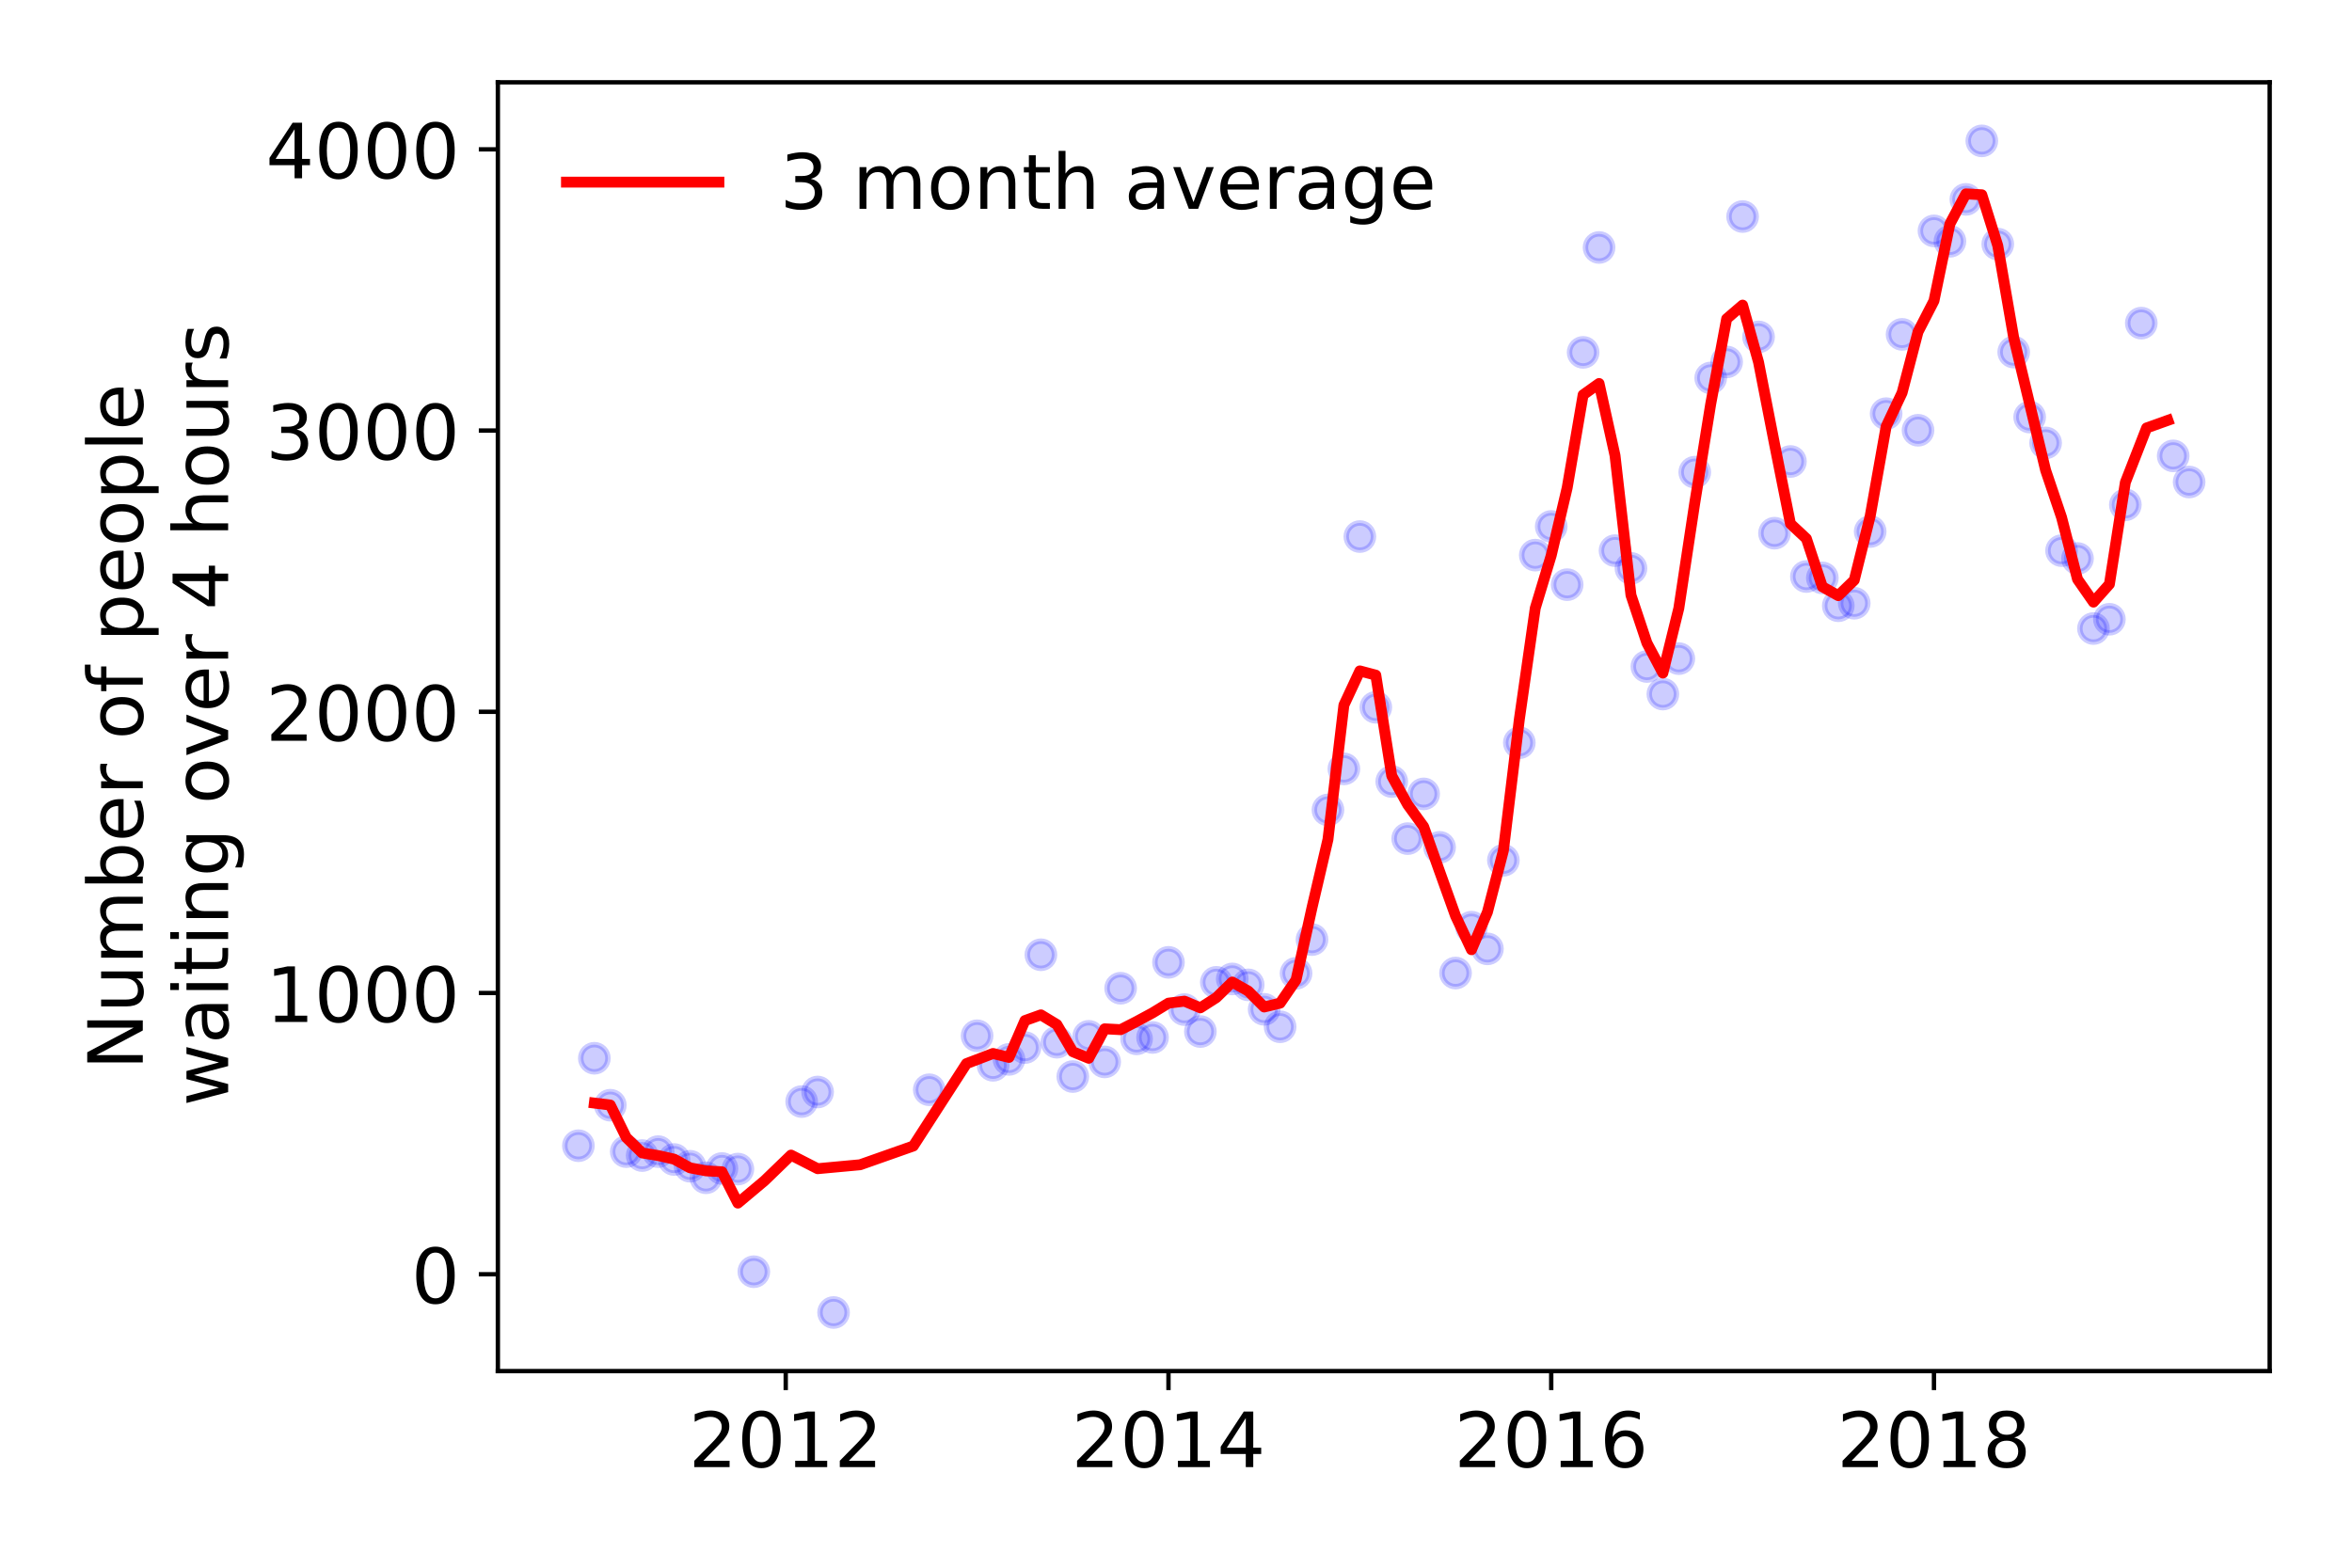 <?xml version="1.0" encoding="utf-8" standalone="no"?>
<!DOCTYPE svg PUBLIC "-//W3C//DTD SVG 1.1//EN"
  "http://www.w3.org/Graphics/SVG/1.1/DTD/svg11.dtd">
<!-- Created with matplotlib (https://matplotlib.org/) -->
<svg height="288pt" version="1.1" viewBox="0 0 432 288" width="432pt" xmlns="http://www.w3.org/2000/svg" xmlns:xlink="http://www.w3.org/1999/xlink">
 <defs>
  <style type="text/css">
*{stroke-linecap:butt;stroke-linejoin:round;}
  </style>
 </defs>
 <g id="figure_1">
  <g id="patch_1">
   <path d="M 0 288 
L 432 288 
L 432 0 
L 0 0 
z
" style="fill:#ffffff;"/>
  </g>
  <g id="axes_1">
   <g id="patch_2">
    <path d="M 91.445 251.88 
L 416.88 251.88 
L 416.88 15.12 
L 91.445 15.12 
z
" style="fill:#ffffff;"/>
   </g>
   <g id="matplotlib.axis_1">
    <g id="xtick_1">
     <g id="line2d_1">
      <defs>
       <path d="M 0 0 
L 0 3.5 
" id="m2bbe68f373" style="stroke:#000000;stroke-width:0.8;"/>
      </defs>
      <g>
       <use style="stroke:#000000;stroke-width:0.8;" x="144.317" xlink:href="#m2bbe68f373" y="251.88"/>
      </g>
     </g>
     <g id="text_1">
      <!-- 2012 -->
      <defs>
       <path d="M 19.188 8.297 
L 53.609 8.297 
L 53.609 0 
L 7.328 0 
L 7.328 8.297 
Q 12.938 14.109 22.625 23.891 
Q 32.328 33.688 34.812 36.531 
Q 39.547 41.844 41.422 45.531 
Q 43.312 49.219 43.312 52.781 
Q 43.312 58.594 39.234 62.25 
Q 35.156 65.922 28.609 65.922 
Q 23.969 65.922 18.812 64.312 
Q 13.672 62.703 7.812 59.422 
L 7.812 69.391 
Q 13.766 71.781 18.938 73 
Q 24.125 74.219 28.422 74.219 
Q 39.75 74.219 46.484 68.547 
Q 53.219 62.891 53.219 53.422 
Q 53.219 48.922 51.531 44.891 
Q 49.859 40.875 45.406 35.406 
Q 44.188 33.984 37.641 27.219 
Q 31.109 20.453 19.188 8.297 
z
" id="DejaVuSans-50"/>
       <path d="M 31.781 66.406 
Q 24.172 66.406 20.328 58.906 
Q 16.5 51.422 16.5 36.375 
Q 16.5 21.391 20.328 13.891 
Q 24.172 6.391 31.781 6.391 
Q 39.453 6.391 43.281 13.891 
Q 47.125 21.391 47.125 36.375 
Q 47.125 51.422 43.281 58.906 
Q 39.453 66.406 31.781 66.406 
z
M 31.781 74.219 
Q 44.047 74.219 50.516 64.516 
Q 56.984 54.828 56.984 36.375 
Q 56.984 17.969 50.516 8.266 
Q 44.047 -1.422 31.781 -1.422 
Q 19.531 -1.422 13.062 8.266 
Q 6.594 17.969 6.594 36.375 
Q 6.594 54.828 13.062 64.516 
Q 19.531 74.219 31.781 74.219 
z
" id="DejaVuSans-48"/>
       <path d="M 12.406 8.297 
L 28.516 8.297 
L 28.516 63.922 
L 10.984 60.406 
L 10.984 69.391 
L 28.422 72.906 
L 38.281 72.906 
L 38.281 8.297 
L 54.391 8.297 
L 54.391 0 
L 12.406 0 
z
" id="DejaVuSans-49"/>
      </defs>
      <g transform="translate(126.502 269.518)scale(0.14 -0.14)">
       <use xlink:href="#DejaVuSans-50"/>
       <use x="63.623" xlink:href="#DejaVuSans-48"/>
       <use x="127.246" xlink:href="#DejaVuSans-49"/>
       <use x="190.869" xlink:href="#DejaVuSans-50"/>
      </g>
     </g>
    </g>
    <g id="xtick_2">
     <g id="line2d_2">
      <g>
       <use style="stroke:#000000;stroke-width:0.8;" x="214.618" xlink:href="#m2bbe68f373" y="251.88"/>
      </g>
     </g>
     <g id="text_2">
      <!-- 2014 -->
      <defs>
       <path d="M 37.797 64.312 
L 12.891 25.391 
L 37.797 25.391 
z
M 35.203 72.906 
L 47.609 72.906 
L 47.609 25.391 
L 58.016 25.391 
L 58.016 17.188 
L 47.609 17.188 
L 47.609 0 
L 37.797 0 
L 37.797 17.188 
L 4.891 17.188 
L 4.891 26.703 
z
" id="DejaVuSans-52"/>
      </defs>
      <g transform="translate(196.803 269.518)scale(0.14 -0.14)">
       <use xlink:href="#DejaVuSans-50"/>
       <use x="63.623" xlink:href="#DejaVuSans-48"/>
       <use x="127.246" xlink:href="#DejaVuSans-49"/>
       <use x="190.869" xlink:href="#DejaVuSans-52"/>
      </g>
     </g>
    </g>
    <g id="xtick_3">
     <g id="line2d_3">
      <g>
       <use style="stroke:#000000;stroke-width:0.8;" x="284.919" xlink:href="#m2bbe68f373" y="251.88"/>
      </g>
     </g>
     <g id="text_3">
      <!-- 2016 -->
      <defs>
       <path d="M 33.016 40.375 
Q 26.375 40.375 22.484 35.828 
Q 18.609 31.297 18.609 23.391 
Q 18.609 15.531 22.484 10.953 
Q 26.375 6.391 33.016 6.391 
Q 39.656 6.391 43.531 10.953 
Q 47.406 15.531 47.406 23.391 
Q 47.406 31.297 43.531 35.828 
Q 39.656 40.375 33.016 40.375 
z
M 52.594 71.297 
L 52.594 62.312 
Q 48.875 64.062 45.094 64.984 
Q 41.312 65.922 37.594 65.922 
Q 27.828 65.922 22.672 59.328 
Q 17.531 52.734 16.797 39.406 
Q 19.672 43.656 24.016 45.922 
Q 28.375 48.188 33.594 48.188 
Q 44.578 48.188 50.953 41.516 
Q 57.328 34.859 57.328 23.391 
Q 57.328 12.156 50.688 5.359 
Q 44.047 -1.422 33.016 -1.422 
Q 20.359 -1.422 13.672 8.266 
Q 6.984 17.969 6.984 36.375 
Q 6.984 53.656 15.188 63.938 
Q 23.391 74.219 37.203 74.219 
Q 40.922 74.219 44.703 73.484 
Q 48.484 72.75 52.594 71.297 
z
" id="DejaVuSans-54"/>
      </defs>
      <g transform="translate(267.104 269.518)scale(0.14 -0.14)">
       <use xlink:href="#DejaVuSans-50"/>
       <use x="63.623" xlink:href="#DejaVuSans-48"/>
       <use x="127.246" xlink:href="#DejaVuSans-49"/>
       <use x="190.869" xlink:href="#DejaVuSans-54"/>
      </g>
     </g>
    </g>
    <g id="xtick_4">
     <g id="line2d_4">
      <g>
       <use style="stroke:#000000;stroke-width:0.8;" x="355.22" xlink:href="#m2bbe68f373" y="251.88"/>
      </g>
     </g>
     <g id="text_4">
      <!-- 2018 -->
      <defs>
       <path d="M 31.781 34.625 
Q 24.75 34.625 20.719 30.859 
Q 16.703 27.094 16.703 20.516 
Q 16.703 13.922 20.719 10.156 
Q 24.75 6.391 31.781 6.391 
Q 38.812 6.391 42.859 10.172 
Q 46.922 13.969 46.922 20.516 
Q 46.922 27.094 42.891 30.859 
Q 38.875 34.625 31.781 34.625 
z
M 21.922 38.812 
Q 15.578 40.375 12.031 44.719 
Q 8.5 49.078 8.5 55.328 
Q 8.5 64.062 14.719 69.141 
Q 20.953 74.219 31.781 74.219 
Q 42.672 74.219 48.875 69.141 
Q 55.078 64.062 55.078 55.328 
Q 55.078 49.078 51.531 44.719 
Q 48 40.375 41.703 38.812 
Q 48.828 37.156 52.797 32.312 
Q 56.781 27.484 56.781 20.516 
Q 56.781 9.906 50.312 4.234 
Q 43.844 -1.422 31.781 -1.422 
Q 19.734 -1.422 13.25 4.234 
Q 6.781 9.906 6.781 20.516 
Q 6.781 27.484 10.781 32.312 
Q 14.797 37.156 21.922 38.812 
z
M 18.312 54.391 
Q 18.312 48.734 21.844 45.562 
Q 25.391 42.391 31.781 42.391 
Q 38.141 42.391 41.719 45.562 
Q 45.312 48.734 45.312 54.391 
Q 45.312 60.062 41.719 63.234 
Q 38.141 66.406 31.781 66.406 
Q 25.391 66.406 21.844 63.234 
Q 18.312 60.062 18.312 54.391 
z
" id="DejaVuSans-56"/>
      </defs>
      <g transform="translate(337.405 269.518)scale(0.14 -0.14)">
       <use xlink:href="#DejaVuSans-50"/>
       <use x="63.623" xlink:href="#DejaVuSans-48"/>
       <use x="127.246" xlink:href="#DejaVuSans-49"/>
       <use x="190.869" xlink:href="#DejaVuSans-56"/>
      </g>
     </g>
    </g>
   </g>
   <g id="matplotlib.axis_2">
    <g id="ytick_1">
     <g id="line2d_5">
      <defs>
       <path d="M 0 0 
L -3.5 0 
" id="mc7f0eaa004" style="stroke:#000000;stroke-width:0.8;"/>
      </defs>
      <g>
       <use style="stroke:#000000;stroke-width:0.8;" x="91.445" xlink:href="#mc7f0eaa004" y="234.092"/>
      </g>
     </g>
     <g id="text_5">
      <!-- 0 -->
      <g transform="translate(75.537 239.411)scale(0.14 -0.14)">
       <use xlink:href="#DejaVuSans-48"/>
      </g>
     </g>
    </g>
    <g id="ytick_2">
     <g id="line2d_6">
      <g>
       <use style="stroke:#000000;stroke-width:0.8;" x="91.445" xlink:href="#mc7f0eaa004" y="182.427"/>
      </g>
     </g>
     <g id="text_6">
      <!-- 1000 -->
      <g transform="translate(48.815 187.746)scale(0.14 -0.14)">
       <use xlink:href="#DejaVuSans-49"/>
       <use x="63.623" xlink:href="#DejaVuSans-48"/>
       <use x="127.246" xlink:href="#DejaVuSans-48"/>
       <use x="190.869" xlink:href="#DejaVuSans-48"/>
      </g>
     </g>
    </g>
    <g id="ytick_3">
     <g id="line2d_7">
      <g>
       <use style="stroke:#000000;stroke-width:0.8;" x="91.445" xlink:href="#mc7f0eaa004" y="130.762"/>
      </g>
     </g>
     <g id="text_7">
      <!-- 2000 -->
      <g transform="translate(48.815 136.081)scale(0.14 -0.14)">
       <use xlink:href="#DejaVuSans-50"/>
       <use x="63.623" xlink:href="#DejaVuSans-48"/>
       <use x="127.246" xlink:href="#DejaVuSans-48"/>
       <use x="190.869" xlink:href="#DejaVuSans-48"/>
      </g>
     </g>
    </g>
    <g id="ytick_4">
     <g id="line2d_8">
      <g>
       <use style="stroke:#000000;stroke-width:0.8;" x="91.445" xlink:href="#mc7f0eaa004" y="79.097"/>
      </g>
     </g>
     <g id="text_8">
      <!-- 3000 -->
      <defs>
       <path d="M 40.578 39.312 
Q 47.656 37.797 51.625 33 
Q 55.609 28.219 55.609 21.188 
Q 55.609 10.406 48.188 4.484 
Q 40.766 -1.422 27.094 -1.422 
Q 22.516 -1.422 17.656 -0.516 
Q 12.797 0.391 7.625 2.203 
L 7.625 11.719 
Q 11.719 9.328 16.594 8.109 
Q 21.484 6.891 26.812 6.891 
Q 36.078 6.891 40.938 10.547 
Q 45.797 14.203 45.797 21.188 
Q 45.797 27.641 41.281 31.266 
Q 36.766 34.906 28.719 34.906 
L 20.219 34.906 
L 20.219 43.016 
L 29.109 43.016 
Q 36.375 43.016 40.234 45.922 
Q 44.094 48.828 44.094 54.297 
Q 44.094 59.906 40.109 62.906 
Q 36.141 65.922 28.719 65.922 
Q 24.656 65.922 20.016 65.031 
Q 15.375 64.156 9.812 62.312 
L 9.812 71.094 
Q 15.438 72.656 20.344 73.438 
Q 25.25 74.219 29.594 74.219 
Q 40.828 74.219 47.359 69.109 
Q 53.906 64.016 53.906 55.328 
Q 53.906 49.266 50.438 45.094 
Q 46.969 40.922 40.578 39.312 
z
" id="DejaVuSans-51"/>
      </defs>
      <g transform="translate(48.815 84.416)scale(0.14 -0.14)">
       <use xlink:href="#DejaVuSans-51"/>
       <use x="63.623" xlink:href="#DejaVuSans-48"/>
       <use x="127.246" xlink:href="#DejaVuSans-48"/>
       <use x="190.869" xlink:href="#DejaVuSans-48"/>
      </g>
     </g>
    </g>
    <g id="ytick_5">
     <g id="line2d_9">
      <g>
       <use style="stroke:#000000;stroke-width:0.8;" x="91.445" xlink:href="#mc7f0eaa004" y="27.432"/>
      </g>
     </g>
     <g id="text_9">
      <!-- 4000 -->
      <g transform="translate(48.815 32.751)scale(0.14 -0.14)">
       <use xlink:href="#DejaVuSans-52"/>
       <use x="63.623" xlink:href="#DejaVuSans-48"/>
       <use x="127.246" xlink:href="#DejaVuSans-48"/>
       <use x="190.869" xlink:href="#DejaVuSans-48"/>
      </g>
     </g>
    </g>
    <g id="text_10">
     <!-- Number of people -->
     <defs>
      <path d="M 9.812 72.906 
L 23.094 72.906 
L 55.422 11.922 
L 55.422 72.906 
L 64.984 72.906 
L 64.984 0 
L 51.703 0 
L 19.391 60.984 
L 19.391 0 
L 9.812 0 
z
" id="DejaVuSans-78"/>
      <path d="M 8.5 21.578 
L 8.5 54.688 
L 17.484 54.688 
L 17.484 21.922 
Q 17.484 14.156 20.5 10.266 
Q 23.531 6.391 29.594 6.391 
Q 36.859 6.391 41.078 11.031 
Q 45.312 15.672 45.312 23.688 
L 45.312 54.688 
L 54.297 54.688 
L 54.297 0 
L 45.312 0 
L 45.312 8.406 
Q 42.047 3.422 37.719 1 
Q 33.406 -1.422 27.688 -1.422 
Q 18.266 -1.422 13.375 4.438 
Q 8.5 10.297 8.5 21.578 
z
M 31.109 56 
z
" id="DejaVuSans-117"/>
      <path d="M 52 44.188 
Q 55.375 50.25 60.062 53.125 
Q 64.75 56 71.094 56 
Q 79.641 56 84.281 50.016 
Q 88.922 44.047 88.922 33.016 
L 88.922 0 
L 79.891 0 
L 79.891 32.719 
Q 79.891 40.578 77.094 44.375 
Q 74.312 48.188 68.609 48.188 
Q 61.625 48.188 57.562 43.547 
Q 53.516 38.922 53.516 30.906 
L 53.516 0 
L 44.484 0 
L 44.484 32.719 
Q 44.484 40.625 41.703 44.406 
Q 38.922 48.188 33.109 48.188 
Q 26.219 48.188 22.156 43.531 
Q 18.109 38.875 18.109 30.906 
L 18.109 0 
L 9.078 0 
L 9.078 54.688 
L 18.109 54.688 
L 18.109 46.188 
Q 21.188 51.219 25.484 53.609 
Q 29.781 56 35.688 56 
Q 41.656 56 45.828 52.969 
Q 50 49.953 52 44.188 
z
" id="DejaVuSans-109"/>
      <path d="M 48.688 27.297 
Q 48.688 37.203 44.609 42.844 
Q 40.531 48.484 33.406 48.484 
Q 26.266 48.484 22.188 42.844 
Q 18.109 37.203 18.109 27.297 
Q 18.109 17.391 22.188 11.75 
Q 26.266 6.109 33.406 6.109 
Q 40.531 6.109 44.609 11.75 
Q 48.688 17.391 48.688 27.297 
z
M 18.109 46.391 
Q 20.953 51.266 25.266 53.625 
Q 29.594 56 35.594 56 
Q 45.562 56 51.781 48.094 
Q 58.016 40.188 58.016 27.297 
Q 58.016 14.406 51.781 6.484 
Q 45.562 -1.422 35.594 -1.422 
Q 29.594 -1.422 25.266 0.953 
Q 20.953 3.328 18.109 8.203 
L 18.109 0 
L 9.078 0 
L 9.078 75.984 
L 18.109 75.984 
z
" id="DejaVuSans-98"/>
      <path d="M 56.203 29.594 
L 56.203 25.203 
L 14.891 25.203 
Q 15.484 15.922 20.484 11.062 
Q 25.484 6.203 34.422 6.203 
Q 39.594 6.203 44.453 7.469 
Q 49.312 8.734 54.109 11.281 
L 54.109 2.781 
Q 49.266 0.734 44.188 -0.344 
Q 39.109 -1.422 33.891 -1.422 
Q 20.797 -1.422 13.156 6.188 
Q 5.516 13.812 5.516 26.812 
Q 5.516 40.234 12.766 48.109 
Q 20.016 56 32.328 56 
Q 43.359 56 49.781 48.891 
Q 56.203 41.797 56.203 29.594 
z
M 47.219 32.234 
Q 47.125 39.594 43.094 43.984 
Q 39.062 48.391 32.422 48.391 
Q 24.906 48.391 20.391 44.141 
Q 15.875 39.891 15.188 32.172 
z
" id="DejaVuSans-101"/>
      <path d="M 41.109 46.297 
Q 39.594 47.172 37.812 47.578 
Q 36.031 48 33.891 48 
Q 26.266 48 22.188 43.047 
Q 18.109 38.094 18.109 28.812 
L 18.109 0 
L 9.078 0 
L 9.078 54.688 
L 18.109 54.688 
L 18.109 46.188 
Q 20.953 51.172 25.484 53.578 
Q 30.031 56 36.531 56 
Q 37.453 56 38.578 55.875 
Q 39.703 55.766 41.062 55.516 
z
" id="DejaVuSans-114"/>
      <path id="DejaVuSans-32"/>
      <path d="M 30.609 48.391 
Q 23.391 48.391 19.188 42.75 
Q 14.984 37.109 14.984 27.297 
Q 14.984 17.484 19.156 11.844 
Q 23.344 6.203 30.609 6.203 
Q 37.797 6.203 41.984 11.859 
Q 46.188 17.531 46.188 27.297 
Q 46.188 37.016 41.984 42.703 
Q 37.797 48.391 30.609 48.391 
z
M 30.609 56 
Q 42.328 56 49.016 48.375 
Q 55.719 40.766 55.719 27.297 
Q 55.719 13.875 49.016 6.219 
Q 42.328 -1.422 30.609 -1.422 
Q 18.844 -1.422 12.172 6.219 
Q 5.516 13.875 5.516 27.297 
Q 5.516 40.766 12.172 48.375 
Q 18.844 56 30.609 56 
z
" id="DejaVuSans-111"/>
      <path d="M 37.109 75.984 
L 37.109 68.5 
L 28.516 68.5 
Q 23.688 68.5 21.797 66.547 
Q 19.922 64.594 19.922 59.516 
L 19.922 54.688 
L 34.719 54.688 
L 34.719 47.703 
L 19.922 47.703 
L 19.922 0 
L 10.891 0 
L 10.891 47.703 
L 2.297 47.703 
L 2.297 54.688 
L 10.891 54.688 
L 10.891 58.5 
Q 10.891 67.625 15.141 71.797 
Q 19.391 75.984 28.609 75.984 
z
" id="DejaVuSans-102"/>
      <path d="M 18.109 8.203 
L 18.109 -20.797 
L 9.078 -20.797 
L 9.078 54.688 
L 18.109 54.688 
L 18.109 46.391 
Q 20.953 51.266 25.266 53.625 
Q 29.594 56 35.594 56 
Q 45.562 56 51.781 48.094 
Q 58.016 40.188 58.016 27.297 
Q 58.016 14.406 51.781 6.484 
Q 45.562 -1.422 35.594 -1.422 
Q 29.594 -1.422 25.266 0.953 
Q 20.953 3.328 18.109 8.203 
z
M 48.688 27.297 
Q 48.688 37.203 44.609 42.844 
Q 40.531 48.484 33.406 48.484 
Q 26.266 48.484 22.188 42.844 
Q 18.109 37.203 18.109 27.297 
Q 18.109 17.391 22.188 11.75 
Q 26.266 6.109 33.406 6.109 
Q 40.531 6.109 44.609 11.75 
Q 48.688 17.391 48.688 27.297 
z
" id="DejaVuSans-112"/>
      <path d="M 9.422 75.984 
L 18.406 75.984 
L 18.406 0 
L 9.422 0 
z
" id="DejaVuSans-108"/>
     </defs>
     <g transform="translate(26.227 196.547)rotate(-90)scale(0.14 -0.14)">
      <use xlink:href="#DejaVuSans-78"/>
      <use x="74.805" xlink:href="#DejaVuSans-117"/>
      <use x="138.184" xlink:href="#DejaVuSans-109"/>
      <use x="235.596" xlink:href="#DejaVuSans-98"/>
      <use x="299.072" xlink:href="#DejaVuSans-101"/>
      <use x="360.596" xlink:href="#DejaVuSans-114"/>
      <use x="401.709" xlink:href="#DejaVuSans-32"/>
      <use x="433.496" xlink:href="#DejaVuSans-111"/>
      <use x="494.678" xlink:href="#DejaVuSans-102"/>
      <use x="529.883" xlink:href="#DejaVuSans-32"/>
      <use x="561.67" xlink:href="#DejaVuSans-112"/>
      <use x="625.146" xlink:href="#DejaVuSans-101"/>
      <use x="686.67" xlink:href="#DejaVuSans-111"/>
      <use x="747.852" xlink:href="#DejaVuSans-112"/>
      <use x="811.328" xlink:href="#DejaVuSans-108"/>
      <use x="839.111" xlink:href="#DejaVuSans-101"/>
     </g>
     <!--  waiting over 4 hours -->
     <defs>
      <path d="M 4.203 54.688 
L 13.188 54.688 
L 24.422 12.016 
L 35.594 54.688 
L 46.188 54.688 
L 57.422 12.016 
L 68.609 54.688 
L 77.594 54.688 
L 63.281 0 
L 52.688 0 
L 40.922 44.828 
L 29.109 0 
L 18.5 0 
z
" id="DejaVuSans-119"/>
      <path d="M 34.281 27.484 
Q 23.391 27.484 19.188 25 
Q 14.984 22.516 14.984 16.5 
Q 14.984 11.719 18.141 8.906 
Q 21.297 6.109 26.703 6.109 
Q 34.188 6.109 38.703 11.406 
Q 43.219 16.703 43.219 25.484 
L 43.219 27.484 
z
M 52.203 31.203 
L 52.203 0 
L 43.219 0 
L 43.219 8.297 
Q 40.141 3.328 35.547 0.953 
Q 30.953 -1.422 24.312 -1.422 
Q 15.922 -1.422 10.953 3.297 
Q 6 8.016 6 15.922 
Q 6 25.141 12.172 29.828 
Q 18.359 34.516 30.609 34.516 
L 43.219 34.516 
L 43.219 35.406 
Q 43.219 41.609 39.141 45 
Q 35.062 48.391 27.688 48.391 
Q 23 48.391 18.547 47.266 
Q 14.109 46.141 10.016 43.891 
L 10.016 52.203 
Q 14.938 54.109 19.578 55.047 
Q 24.219 56 28.609 56 
Q 40.484 56 46.344 49.844 
Q 52.203 43.703 52.203 31.203 
z
" id="DejaVuSans-97"/>
      <path d="M 9.422 54.688 
L 18.406 54.688 
L 18.406 0 
L 9.422 0 
z
M 9.422 75.984 
L 18.406 75.984 
L 18.406 64.594 
L 9.422 64.594 
z
" id="DejaVuSans-105"/>
      <path d="M 18.312 70.219 
L 18.312 54.688 
L 36.812 54.688 
L 36.812 47.703 
L 18.312 47.703 
L 18.312 18.016 
Q 18.312 11.328 20.141 9.422 
Q 21.969 7.516 27.594 7.516 
L 36.812 7.516 
L 36.812 0 
L 27.594 0 
Q 17.188 0 13.234 3.875 
Q 9.281 7.766 9.281 18.016 
L 9.281 47.703 
L 2.688 47.703 
L 2.688 54.688 
L 9.281 54.688 
L 9.281 70.219 
z
" id="DejaVuSans-116"/>
      <path d="M 54.891 33.016 
L 54.891 0 
L 45.906 0 
L 45.906 32.719 
Q 45.906 40.484 42.875 44.328 
Q 39.844 48.188 33.797 48.188 
Q 26.516 48.188 22.312 43.547 
Q 18.109 38.922 18.109 30.906 
L 18.109 0 
L 9.078 0 
L 9.078 54.688 
L 18.109 54.688 
L 18.109 46.188 
Q 21.344 51.125 25.703 53.562 
Q 30.078 56 35.797 56 
Q 45.219 56 50.047 50.172 
Q 54.891 44.344 54.891 33.016 
z
" id="DejaVuSans-110"/>
      <path d="M 45.406 27.984 
Q 45.406 37.75 41.375 43.109 
Q 37.359 48.484 30.078 48.484 
Q 22.859 48.484 18.828 43.109 
Q 14.797 37.75 14.797 27.984 
Q 14.797 18.266 18.828 12.891 
Q 22.859 7.516 30.078 7.516 
Q 37.359 7.516 41.375 12.891 
Q 45.406 18.266 45.406 27.984 
z
M 54.391 6.781 
Q 54.391 -7.172 48.188 -13.984 
Q 42 -20.797 29.203 -20.797 
Q 24.469 -20.797 20.266 -20.094 
Q 16.062 -19.391 12.109 -17.922 
L 12.109 -9.188 
Q 16.062 -11.328 19.922 -12.344 
Q 23.781 -13.375 27.781 -13.375 
Q 36.625 -13.375 41.016 -8.766 
Q 45.406 -4.156 45.406 5.172 
L 45.406 9.625 
Q 42.625 4.781 38.281 2.391 
Q 33.938 0 27.875 0 
Q 17.828 0 11.672 7.656 
Q 5.516 15.328 5.516 27.984 
Q 5.516 40.672 11.672 48.328 
Q 17.828 56 27.875 56 
Q 33.938 56 38.281 53.609 
Q 42.625 51.219 45.406 46.391 
L 45.406 54.688 
L 54.391 54.688 
z
" id="DejaVuSans-103"/>
      <path d="M 2.984 54.688 
L 12.5 54.688 
L 29.594 8.797 
L 46.688 54.688 
L 56.203 54.688 
L 35.688 0 
L 23.484 0 
z
" id="DejaVuSans-118"/>
      <path d="M 54.891 33.016 
L 54.891 0 
L 45.906 0 
L 45.906 32.719 
Q 45.906 40.484 42.875 44.328 
Q 39.844 48.188 33.797 48.188 
Q 26.516 48.188 22.312 43.547 
Q 18.109 38.922 18.109 30.906 
L 18.109 0 
L 9.078 0 
L 9.078 75.984 
L 18.109 75.984 
L 18.109 46.188 
Q 21.344 51.125 25.703 53.562 
Q 30.078 56 35.797 56 
Q 45.219 56 50.047 50.172 
Q 54.891 44.344 54.891 33.016 
z
" id="DejaVuSans-104"/>
      <path d="M 44.281 53.078 
L 44.281 44.578 
Q 40.484 46.531 36.375 47.5 
Q 32.281 48.484 27.875 48.484 
Q 21.188 48.484 17.844 46.438 
Q 14.5 44.391 14.5 40.281 
Q 14.5 37.156 16.891 35.375 
Q 19.281 33.594 26.516 31.984 
L 29.594 31.297 
Q 39.156 29.25 43.188 25.516 
Q 47.219 21.781 47.219 15.094 
Q 47.219 7.469 41.188 3.016 
Q 35.156 -1.422 24.609 -1.422 
Q 20.219 -1.422 15.453 -0.562 
Q 10.688 0.297 5.422 2 
L 5.422 11.281 
Q 10.406 8.688 15.234 7.391 
Q 20.062 6.109 24.812 6.109 
Q 31.156 6.109 34.562 8.281 
Q 37.984 10.453 37.984 14.406 
Q 37.984 18.062 35.516 20.016 
Q 33.062 21.969 24.703 23.781 
L 21.578 24.516 
Q 13.234 26.266 9.516 29.906 
Q 5.812 33.547 5.812 39.891 
Q 5.812 47.609 11.281 51.797 
Q 16.75 56 26.812 56 
Q 31.781 56 36.172 55.266 
Q 40.578 54.547 44.281 53.078 
z
" id="DejaVuSans-115"/>
     </defs>
     <g transform="translate(41.903 207.672)rotate(-90)scale(0.14 -0.14)">
      <use xlink:href="#DejaVuSans-32"/>
      <use x="31.787" xlink:href="#DejaVuSans-119"/>
      <use x="113.574" xlink:href="#DejaVuSans-97"/>
      <use x="174.854" xlink:href="#DejaVuSans-105"/>
      <use x="202.637" xlink:href="#DejaVuSans-116"/>
      <use x="241.846" xlink:href="#DejaVuSans-105"/>
      <use x="269.629" xlink:href="#DejaVuSans-110"/>
      <use x="333.008" xlink:href="#DejaVuSans-103"/>
      <use x="396.484" xlink:href="#DejaVuSans-32"/>
      <use x="428.271" xlink:href="#DejaVuSans-111"/>
      <use x="489.453" xlink:href="#DejaVuSans-118"/>
      <use x="548.633" xlink:href="#DejaVuSans-101"/>
      <use x="610.156" xlink:href="#DejaVuSans-114"/>
      <use x="651.27" xlink:href="#DejaVuSans-32"/>
      <use x="683.057" xlink:href="#DejaVuSans-52"/>
      <use x="746.68" xlink:href="#DejaVuSans-32"/>
      <use x="778.467" xlink:href="#DejaVuSans-104"/>
      <use x="841.846" xlink:href="#DejaVuSans-111"/>
      <use x="903.027" xlink:href="#DejaVuSans-117"/>
      <use x="966.406" xlink:href="#DejaVuSans-114"/>
      <use x="1007.52" xlink:href="#DejaVuSans-115"/>
     </g>
    </g>
   </g>
   <g id="line2d_10">
    <defs>
     <path d="M 0 2.5 
C 0.663 2.5 1.299 2.237 1.768 1.768 
C 2.237 1.299 2.5 0.663 2.5 0 
C 2.5 -0.663 2.237 -1.299 1.768 -1.768 
C 1.299 -2.237 0.663 -2.5 0 -2.5 
C -0.663 -2.5 -1.299 -2.237 -1.768 -1.768 
C -2.237 -1.299 -2.5 -0.663 -2.5 0 
C -2.5 0.663 -2.237 1.299 -1.768 1.768 
C -1.299 2.237 -0.663 2.5 0 2.5 
z
" id="me41f401ce1" style="stroke:#0000ff;stroke-opacity:0.2;"/>
    </defs>
    <g clip-path="url(#p87d7b9778a)">
     <use style="fill:#0000ff;fill-opacity:0.2;stroke:#0000ff;stroke-opacity:0.2;" x="402.087" xlink:href="#me41f401ce1" y="88.551"/>
     <use style="fill:#0000ff;fill-opacity:0.2;stroke:#0000ff;stroke-opacity:0.2;" x="399.158" xlink:href="#me41f401ce1" y="83.747"/>
     <use style="fill:#0000ff;fill-opacity:0.2;stroke:#0000ff;stroke-opacity:0.2;" x="393.3" xlink:href="#me41f401ce1" y="59.361"/>
     <use style="fill:#0000ff;fill-opacity:0.2;stroke:#0000ff;stroke-opacity:0.2;" x="390.371" xlink:href="#me41f401ce1" y="92.736"/>
     <use style="fill:#0000ff;fill-opacity:0.2;stroke:#0000ff;stroke-opacity:0.2;" x="387.441" xlink:href="#me41f401ce1" y="113.764"/>
     <use style="fill:#0000ff;fill-opacity:0.2;stroke:#0000ff;stroke-opacity:0.2;" x="384.512" xlink:href="#me41f401ce1" y="115.469"/>
     <use style="fill:#0000ff;fill-opacity:0.2;stroke:#0000ff;stroke-opacity:0.2;" x="381.583" xlink:href="#me41f401ce1" y="102.604"/>
     <use style="fill:#0000ff;fill-opacity:0.2;stroke:#0000ff;stroke-opacity:0.2;" x="378.654" xlink:href="#me41f401ce1" y="101.158"/>
     <use style="fill:#0000ff;fill-opacity:0.2;stroke:#0000ff;stroke-opacity:0.2;" x="375.725" xlink:href="#me41f401ce1" y="81.37"/>
     <use style="fill:#0000ff;fill-opacity:0.2;stroke:#0000ff;stroke-opacity:0.2;" x="372.795" xlink:href="#me41f401ce1" y="76.617"/>
     <use style="fill:#0000ff;fill-opacity:0.2;stroke:#0000ff;stroke-opacity:0.2;" x="369.866" xlink:href="#me41f401ce1" y="64.682"/>
     <use style="fill:#0000ff;fill-opacity:0.2;stroke:#0000ff;stroke-opacity:0.2;" x="366.937" xlink:href="#me41f401ce1" y="44.843"/>
     <use style="fill:#0000ff;fill-opacity:0.2;stroke:#0000ff;stroke-opacity:0.2;" x="364.008" xlink:href="#me41f401ce1" y="25.882"/>
     <use style="fill:#0000ff;fill-opacity:0.2;stroke:#0000ff;stroke-opacity:0.2;" x="361.079" xlink:href="#me41f401ce1" y="36.628"/>
     <use style="fill:#0000ff;fill-opacity:0.2;stroke:#0000ff;stroke-opacity:0.2;" x="358.149" xlink:href="#me41f401ce1" y="44.326"/>
     <use style="fill:#0000ff;fill-opacity:0.2;stroke:#0000ff;stroke-opacity:0.2;" x="355.22" xlink:href="#me41f401ce1" y="42.415"/>
     <use style="fill:#0000ff;fill-opacity:0.2;stroke:#0000ff;stroke-opacity:0.2;" x="352.291" xlink:href="#me41f401ce1" y="79.045"/>
     <use style="fill:#0000ff;fill-opacity:0.2;stroke:#0000ff;stroke-opacity:0.2;" x="349.362" xlink:href="#me41f401ce1" y="61.427"/>
     <use style="fill:#0000ff;fill-opacity:0.2;stroke:#0000ff;stroke-opacity:0.2;" x="346.433" xlink:href="#me41f401ce1" y="75.997"/>
     <use style="fill:#0000ff;fill-opacity:0.2;stroke:#0000ff;stroke-opacity:0.2;" x="343.503" xlink:href="#me41f401ce1" y="97.644"/>
     <use style="fill:#0000ff;fill-opacity:0.2;stroke:#0000ff;stroke-opacity:0.2;" x="340.574" xlink:href="#me41f401ce1" y="110.819"/>
     <use style="fill:#0000ff;fill-opacity:0.2;stroke:#0000ff;stroke-opacity:0.2;" x="337.645" xlink:href="#me41f401ce1" y="111.284"/>
     <use style="fill:#0000ff;fill-opacity:0.2;stroke:#0000ff;stroke-opacity:0.2;" x="334.716" xlink:href="#me41f401ce1" y="106.169"/>
     <use style="fill:#0000ff;fill-opacity:0.2;stroke:#0000ff;stroke-opacity:0.2;" x="331.787" xlink:href="#me41f401ce1" y="105.911"/>
     <use style="fill:#0000ff;fill-opacity:0.2;stroke:#0000ff;stroke-opacity:0.2;" x="328.857" xlink:href="#me41f401ce1" y="84.78"/>
     <use style="fill:#0000ff;fill-opacity:0.2;stroke:#0000ff;stroke-opacity:0.2;" x="325.928" xlink:href="#me41f401ce1" y="97.954"/>
     <use style="fill:#0000ff;fill-opacity:0.2;stroke:#0000ff;stroke-opacity:0.2;" x="322.999" xlink:href="#me41f401ce1" y="61.892"/>
     <use style="fill:#0000ff;fill-opacity:0.2;stroke:#0000ff;stroke-opacity:0.2;" x="320.07" xlink:href="#me41f401ce1" y="39.78"/>
     <use style="fill:#0000ff;fill-opacity:0.2;stroke:#0000ff;stroke-opacity:0.2;" x="317.14" xlink:href="#me41f401ce1" y="66.491"/>
     <use style="fill:#0000ff;fill-opacity:0.2;stroke:#0000ff;stroke-opacity:0.2;" x="314.211" xlink:href="#me41f401ce1" y="69.435"/>
     <use style="fill:#0000ff;fill-opacity:0.2;stroke:#0000ff;stroke-opacity:0.2;" x="311.282" xlink:href="#me41f401ce1" y="86.743"/>
     <use style="fill:#0000ff;fill-opacity:0.2;stroke:#0000ff;stroke-opacity:0.2;" x="308.353" xlink:href="#me41f401ce1" y="120.997"/>
     <use style="fill:#0000ff;fill-opacity:0.2;stroke:#0000ff;stroke-opacity:0.2;" x="305.424" xlink:href="#me41f401ce1" y="127.507"/>
     <use style="fill:#0000ff;fill-opacity:0.2;stroke:#0000ff;stroke-opacity:0.2;" x="302.494" xlink:href="#me41f401ce1" y="122.444"/>
     <use style="fill:#0000ff;fill-opacity:0.2;stroke:#0000ff;stroke-opacity:0.2;" x="299.565" xlink:href="#me41f401ce1" y="104.413"/>
     <use style="fill:#0000ff;fill-opacity:0.2;stroke:#0000ff;stroke-opacity:0.2;" x="296.636" xlink:href="#me41f401ce1" y="101.158"/>
     <use style="fill:#0000ff;fill-opacity:0.2;stroke:#0000ff;stroke-opacity:0.2;" x="293.707" xlink:href="#me41f401ce1" y="45.463"/>
     <use style="fill:#0000ff;fill-opacity:0.2;stroke:#0000ff;stroke-opacity:0.2;" x="290.778" xlink:href="#me41f401ce1" y="64.734"/>
     <use style="fill:#0000ff;fill-opacity:0.2;stroke:#0000ff;stroke-opacity:0.2;" x="287.848" xlink:href="#me41f401ce1" y="107.409"/>
     <use style="fill:#0000ff;fill-opacity:0.2;stroke:#0000ff;stroke-opacity:0.2;" x="284.919" xlink:href="#me41f401ce1" y="96.715"/>
     <use style="fill:#0000ff;fill-opacity:0.2;stroke:#0000ff;stroke-opacity:0.2;" x="281.99" xlink:href="#me41f401ce1" y="101.984"/>
     <use style="fill:#0000ff;fill-opacity:0.2;stroke:#0000ff;stroke-opacity:0.2;" x="279.061" xlink:href="#me41f401ce1" y="136.445"/>
     <use style="fill:#0000ff;fill-opacity:0.2;stroke:#0000ff;stroke-opacity:0.2;" x="276.132" xlink:href="#me41f401ce1" y="158.041"/>
     <use style="fill:#0000ff;fill-opacity:0.2;stroke:#0000ff;stroke-opacity:0.2;" x="273.202" xlink:href="#me41f401ce1" y="174.315"/>
     <use style="fill:#0000ff;fill-opacity:0.2;stroke:#0000ff;stroke-opacity:0.2;" x="270.273" xlink:href="#me41f401ce1" y="170.337"/>
     <use style="fill:#0000ff;fill-opacity:0.2;stroke:#0000ff;stroke-opacity:0.2;" x="267.344" xlink:href="#me41f401ce1" y="178.759"/>
     <use style="fill:#0000ff;fill-opacity:0.2;stroke:#0000ff;stroke-opacity:0.2;" x="264.415" xlink:href="#me41f401ce1" y="155.664"/>
     <use style="fill:#0000ff;fill-opacity:0.2;stroke:#0000ff;stroke-opacity:0.2;" x="261.486" xlink:href="#me41f401ce1" y="145.848"/>
     <use style="fill:#0000ff;fill-opacity:0.2;stroke:#0000ff;stroke-opacity:0.2;" x="258.556" xlink:href="#me41f401ce1" y="154.063"/>
     <use style="fill:#0000ff;fill-opacity:0.2;stroke:#0000ff;stroke-opacity:0.2;" x="255.627" xlink:href="#me41f401ce1" y="143.575"/>
     <use style="fill:#0000ff;fill-opacity:0.2;stroke:#0000ff;stroke-opacity:0.2;" x="252.698" xlink:href="#me41f401ce1" y="129.935"/>
     <use style="fill:#0000ff;fill-opacity:0.2;stroke:#0000ff;stroke-opacity:0.2;" x="249.769" xlink:href="#me41f401ce1" y="98.574"/>
     <use style="fill:#0000ff;fill-opacity:0.2;stroke:#0000ff;stroke-opacity:0.2;" x="246.839" xlink:href="#me41f401ce1" y="141.25"/>
     <use style="fill:#0000ff;fill-opacity:0.2;stroke:#0000ff;stroke-opacity:0.2;" x="243.91" xlink:href="#me41f401ce1" y="148.793"/>
     <use style="fill:#0000ff;fill-opacity:0.2;stroke:#0000ff;stroke-opacity:0.2;" x="240.981" xlink:href="#me41f401ce1" y="172.61"/>
     <use style="fill:#0000ff;fill-opacity:0.2;stroke:#0000ff;stroke-opacity:0.2;" x="238.052" xlink:href="#me41f401ce1" y="178.81"/>
     <use style="fill:#0000ff;fill-opacity:0.2;stroke:#0000ff;stroke-opacity:0.2;" x="235.123" xlink:href="#me41f401ce1" y="188.627"/>
     <use style="fill:#0000ff;fill-opacity:0.2;stroke:#0000ff;stroke-opacity:0.2;" x="232.193" xlink:href="#me41f401ce1" y="185.423"/>
     <use style="fill:#0000ff;fill-opacity:0.2;stroke:#0000ff;stroke-opacity:0.2;" x="229.264" xlink:href="#me41f401ce1" y="180.928"/>
     <use style="fill:#0000ff;fill-opacity:0.2;stroke:#0000ff;stroke-opacity:0.2;" x="226.335" xlink:href="#me41f401ce1" y="179.843"/>
     <use style="fill:#0000ff;fill-opacity:0.2;stroke:#0000ff;stroke-opacity:0.2;" x="223.406" xlink:href="#me41f401ce1" y="180.463"/>
     <use style="fill:#0000ff;fill-opacity:0.2;stroke:#0000ff;stroke-opacity:0.2;" x="220.477" xlink:href="#me41f401ce1" y="189.505"/>
     <use style="fill:#0000ff;fill-opacity:0.2;stroke:#0000ff;stroke-opacity:0.2;" x="217.547" xlink:href="#me41f401ce1" y="185.475"/>
     <use style="fill:#0000ff;fill-opacity:0.2;stroke:#0000ff;stroke-opacity:0.2;" x="214.618" xlink:href="#me41f401ce1" y="176.795"/>
     <use style="fill:#0000ff;fill-opacity:0.2;stroke:#0000ff;stroke-opacity:0.2;" x="211.689" xlink:href="#me41f401ce1" y="190.59"/>
     <use style="fill:#0000ff;fill-opacity:0.2;stroke:#0000ff;stroke-opacity:0.2;" x="208.76" xlink:href="#me41f401ce1" y="190.848"/>
     <use style="fill:#0000ff;fill-opacity:0.2;stroke:#0000ff;stroke-opacity:0.2;" x="205.831" xlink:href="#me41f401ce1" y="181.548"/>
     <use style="fill:#0000ff;fill-opacity:0.2;stroke:#0000ff;stroke-opacity:0.2;" x="202.901" xlink:href="#me41f401ce1" y="195.085"/>
     <use style="fill:#0000ff;fill-opacity:0.2;stroke:#0000ff;stroke-opacity:0.2;" x="199.972" xlink:href="#me41f401ce1" y="190.383"/>
     <use style="fill:#0000ff;fill-opacity:0.2;stroke:#0000ff;stroke-opacity:0.2;" x="197.043" xlink:href="#me41f401ce1" y="197.771"/>
     <use style="fill:#0000ff;fill-opacity:0.2;stroke:#0000ff;stroke-opacity:0.2;" x="194.114" xlink:href="#me41f401ce1" y="191.468"/>
     <use style="fill:#0000ff;fill-opacity:0.2;stroke:#0000ff;stroke-opacity:0.2;" x="191.185" xlink:href="#me41f401ce1" y="175.4"/>
     <use style="fill:#0000ff;fill-opacity:0.2;stroke:#0000ff;stroke-opacity:0.2;" x="188.255" xlink:href="#me41f401ce1" y="192.45"/>
     <use style="fill:#0000ff;fill-opacity:0.2;stroke:#0000ff;stroke-opacity:0.2;" x="185.326" xlink:href="#me41f401ce1" y="194.62"/>
     <use style="fill:#0000ff;fill-opacity:0.2;stroke:#0000ff;stroke-opacity:0.2;" x="182.397" xlink:href="#me41f401ce1" y="195.705"/>
     <use style="fill:#0000ff;fill-opacity:0.2;stroke:#0000ff;stroke-opacity:0.2;" x="179.468" xlink:href="#me41f401ce1" y="190.28"/>
     <use style="fill:#0000ff;fill-opacity:0.2;stroke:#0000ff;stroke-opacity:0.2;" x="170.68" xlink:href="#me41f401ce1" y="200.2"/>
     <use style="fill:#0000ff;fill-opacity:0.2;stroke:#0000ff;stroke-opacity:0.2;" x="153.105" xlink:href="#me41f401ce1" y="241.118"/>
     <use style="fill:#0000ff;fill-opacity:0.2;stroke:#0000ff;stroke-opacity:0.2;" x="150.176" xlink:href="#me41f401ce1" y="200.613"/>
     <use style="fill:#0000ff;fill-opacity:0.2;stroke:#0000ff;stroke-opacity:0.2;" x="147.246" xlink:href="#me41f401ce1" y="202.369"/>
     <use style="fill:#0000ff;fill-opacity:0.2;stroke:#0000ff;stroke-opacity:0.2;" x="138.459" xlink:href="#me41f401ce1" y="233.627"/>
     <use style="fill:#0000ff;fill-opacity:0.2;stroke:#0000ff;stroke-opacity:0.2;" x="135.53" xlink:href="#me41f401ce1" y="214.769"/>
     <use style="fill:#0000ff;fill-opacity:0.2;stroke:#0000ff;stroke-opacity:0.2;" x="132.6" xlink:href="#me41f401ce1" y="214.666"/>
     <use style="fill:#0000ff;fill-opacity:0.2;stroke:#0000ff;stroke-opacity:0.2;" x="129.671" xlink:href="#me41f401ce1" y="216.371"/>
     <use style="fill:#0000ff;fill-opacity:0.2;stroke:#0000ff;stroke-opacity:0.2;" x="126.742" xlink:href="#me41f401ce1" y="214.252"/>
     <use style="fill:#0000ff;fill-opacity:0.2;stroke:#0000ff;stroke-opacity:0.2;" x="123.813" xlink:href="#me41f401ce1" y="213.012"/>
     <use style="fill:#0000ff;fill-opacity:0.2;stroke:#0000ff;stroke-opacity:0.2;" x="120.884" xlink:href="#me41f401ce1" y="211.566"/>
     <use style="fill:#0000ff;fill-opacity:0.2;stroke:#0000ff;stroke-opacity:0.2;" x="117.954" xlink:href="#me41f401ce1" y="212.289"/>
     <use style="fill:#0000ff;fill-opacity:0.2;stroke:#0000ff;stroke-opacity:0.2;" x="115.025" xlink:href="#me41f401ce1" y="211.566"/>
     <use style="fill:#0000ff;fill-opacity:0.2;stroke:#0000ff;stroke-opacity:0.2;" x="112.096" xlink:href="#me41f401ce1" y="203.041"/>
     <use style="fill:#0000ff;fill-opacity:0.2;stroke:#0000ff;stroke-opacity:0.2;" x="109.167" xlink:href="#me41f401ce1" y="194.413"/>
     <use style="fill:#0000ff;fill-opacity:0.2;stroke:#0000ff;stroke-opacity:0.2;" x="106.237" xlink:href="#me41f401ce1" y="210.481"/>
    </g>
   </g>
   <g id="line2d_11">
    <path clip-path="url(#p87d7b9778a)" d="M 398.182 77.22 
L 394.276 78.615 
L 390.371 88.62 
L 387.441 107.323 
L 384.512 110.612 
L 381.583 106.41 
L 378.654 95.044 
L 375.725 86.382 
L 372.795 74.223 
L 369.866 62.047 
L 366.937 45.136 
L 364.008 35.784 
L 361.079 35.612 
L 358.149 41.123 
L 355.22 55.262 
L 352.291 60.962 
L 349.362 72.156 
L 346.433 78.356 
L 343.503 94.82 
L 340.574 106.583 
L 337.645 109.424 
L 334.716 107.788 
L 331.787 98.953 
L 328.857 96.215 
L 325.928 81.542 
L 322.999 66.542 
L 320.07 56.054 
L 317.14 58.569 
L 314.211 74.223 
L 311.282 92.392 
L 308.353 111.749 
L 305.424 123.649 
L 302.494 118.121 
L 299.565 109.338 
L 296.636 83.678 
L 293.707 70.451 
L 290.778 72.535 
L 287.848 89.619 
L 284.919 102.036 
L 281.99 111.715 
L 279.061 132.157 
L 276.132 156.267 
L 273.202 167.564 
L 270.273 174.47 
L 267.344 168.253 
L 264.415 160.09 
L 261.486 151.858 
L 258.556 147.828 
L 255.627 142.524 
L 252.698 124.028 
L 249.769 123.253 
L 246.839 129.539 
L 243.91 154.218 
L 240.981 166.738 
L 238.052 180.016 
L 235.123 184.287 
L 232.193 184.993 
L 229.264 182.065 
L 226.335 180.412 
L 223.406 183.271 
L 220.477 185.148 
L 217.547 183.925 
L 214.618 184.287 
L 211.689 186.078 
L 208.76 187.662 
L 205.831 189.16 
L 202.901 189.005 
L 199.972 194.413 
L 197.043 193.208 
L 194.114 188.213 
L 191.185 186.439 
L 188.255 187.49 
L 185.326 194.258 
L 182.397 193.535 
L 177.515 195.395 
L 167.751 210.533 
L 157.987 213.977 
L 150.176 214.7 
L 145.294 212.203 
L 140.412 216.922 
L 135.53 221.02 
L 132.6 215.268 
L 129.671 215.096 
L 126.742 214.545 
L 123.813 212.944 
L 120.884 212.289 
L 117.954 211.807 
L 115.025 208.965 
L 112.096 203.007 
L 109.167 202.645 
" style="fill:none;stroke:#ff0000;stroke-linecap:square;stroke-width:2;"/>
   </g>
   <g id="patch_3">
    <path d="M 91.445 251.88 
L 91.445 15.12 
" style="fill:none;stroke:#000000;stroke-linecap:square;stroke-linejoin:miter;stroke-width:0.8;"/>
   </g>
   <g id="patch_4">
    <path d="M 416.88 251.88 
L 416.88 15.12 
" style="fill:none;stroke:#000000;stroke-linecap:square;stroke-linejoin:miter;stroke-width:0.8;"/>
   </g>
   <g id="patch_5">
    <path d="M 91.445 251.88 
L 416.88 251.88 
" style="fill:none;stroke:#000000;stroke-linecap:square;stroke-linejoin:miter;stroke-width:0.8;"/>
   </g>
   <g id="patch_6">
    <path d="M 91.445 15.12 
L 416.88 15.12 
" style="fill:none;stroke:#000000;stroke-linecap:square;stroke-linejoin:miter;stroke-width:0.8;"/>
   </g>
   <g id="legend_1">
    <g id="line2d_12">
     <path d="M 104.045 33.458 
L 132.045 33.458 
" style="fill:none;stroke:#ff0000;stroke-linecap:square;stroke-width:2;"/>
    </g>
    <g id="line2d_13"/>
    <g id="text_11">
     <!-- 3 month average -->
     <g transform="translate(143.245 38.358)scale(0.14 -0.14)">
      <use xlink:href="#DejaVuSans-51"/>
      <use x="63.623" xlink:href="#DejaVuSans-32"/>
      <use x="95.41" xlink:href="#DejaVuSans-109"/>
      <use x="192.822" xlink:href="#DejaVuSans-111"/>
      <use x="254.004" xlink:href="#DejaVuSans-110"/>
      <use x="317.383" xlink:href="#DejaVuSans-116"/>
      <use x="356.592" xlink:href="#DejaVuSans-104"/>
      <use x="419.971" xlink:href="#DejaVuSans-32"/>
      <use x="451.758" xlink:href="#DejaVuSans-97"/>
      <use x="513.037" xlink:href="#DejaVuSans-118"/>
      <use x="572.217" xlink:href="#DejaVuSans-101"/>
      <use x="633.74" xlink:href="#DejaVuSans-114"/>
      <use x="674.854" xlink:href="#DejaVuSans-97"/>
      <use x="736.133" xlink:href="#DejaVuSans-103"/>
      <use x="799.609" xlink:href="#DejaVuSans-101"/>
     </g>
    </g>
   </g>
  </g>
 </g>
 <defs>
  <clipPath id="p87d7b9778a">
   <rect height="236.76" width="325.435" x="91.445" y="15.12"/>
  </clipPath>
 </defs>
</svg>
